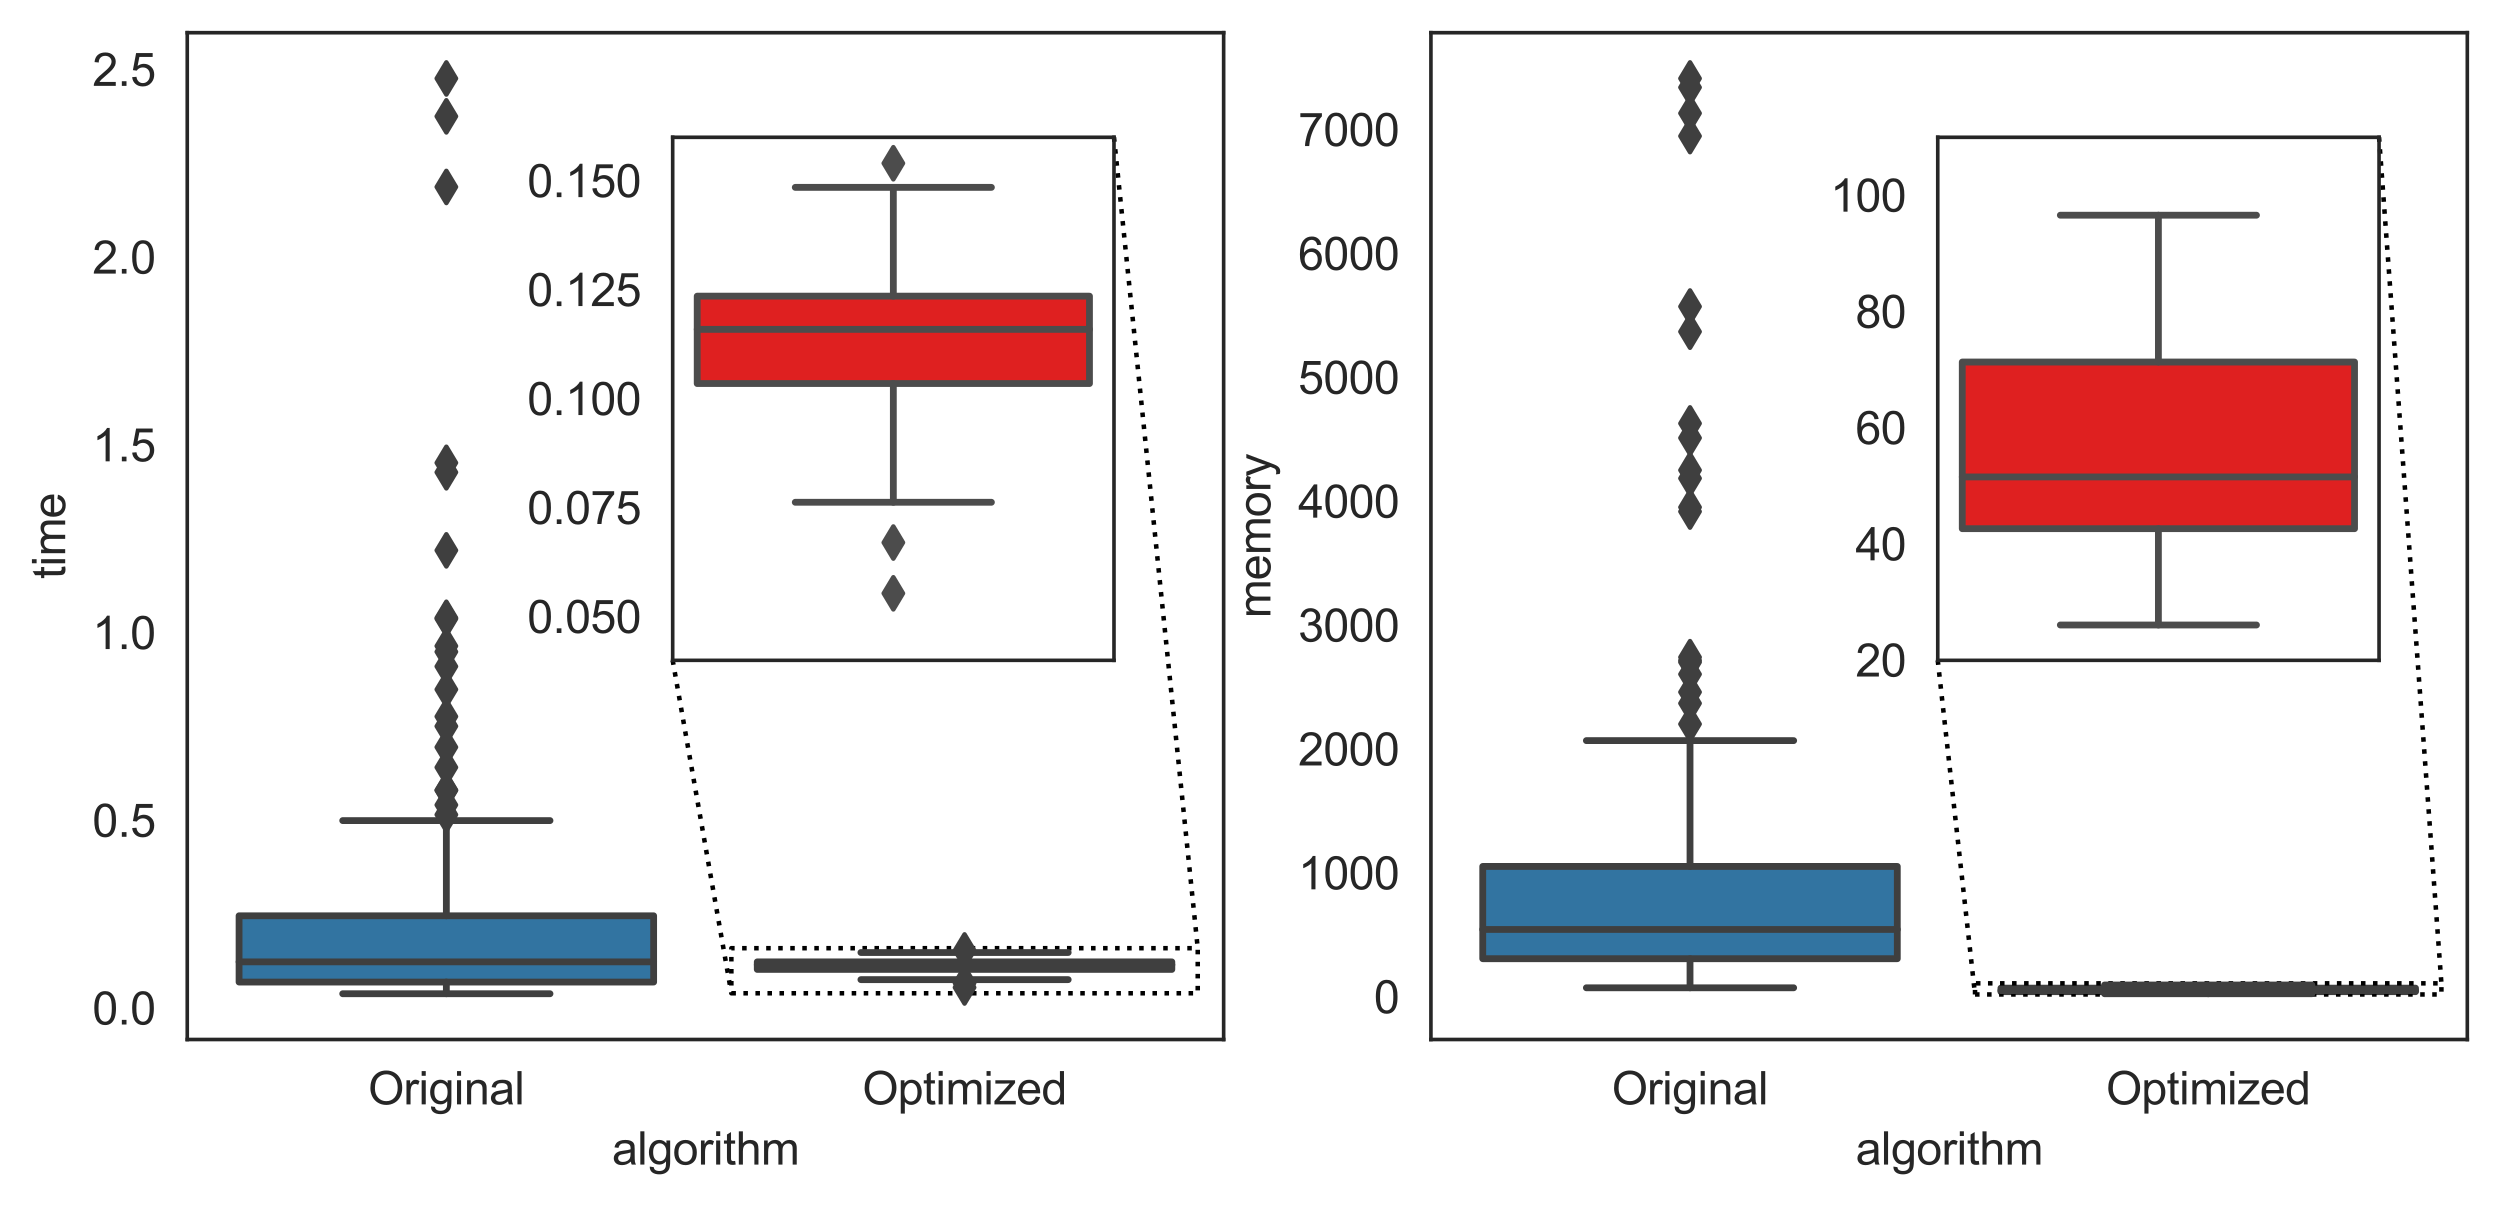 <?xml version="1.0" encoding="utf-8" standalone="no"?>
<!DOCTYPE svg PUBLIC "-//W3C//DTD SVG 1.1//EN"
  "http://www.w3.org/Graphics/SVG/1.1/DTD/svg11.dtd">
<svg xmlns:xlink="http://www.w3.org/1999/xlink" width="550.645pt" height="265.813pt" viewBox="0 0 550.645 265.813" xmlns="http://www.w3.org/2000/svg" version="1.1">
 <defs>
  <style type="text/css">*{stroke-linejoin: round; stroke-linecap: butt}</style>
 </defs>
 <g id="figure_1">
  <g id="patch_1">
   <path d="M 0 265.813 
L 550.645 265.813 
L 550.645 0 
L 0 0 
z
" style="fill: #ffffff"/>
  </g>
  <g id="axes_1">
   <g id="patch_2">
    <path d="M 41.245 228.96 
L 269.518 228.96 
L 269.518 7.2 
L 41.245 7.2 
z
" style="fill: #ffffff"/>
   </g>
   <g id="matplotlib.axis_1">
    <g id="xtick_1">
     <g id="text_1">
      <!-- Original -->
      <g style="fill: #262626" transform="translate(81.085 243.246) scale(0.1 -0.1)">
       <defs>
        <path id="ArialMT-4f" d="M 309 2231 
Q 309 3372 921 4017 
Q 1534 4663 2503 4663 
Q 3138 4663 3647 4359 
Q 4156 4056 4423 3514 
Q 4691 2972 4691 2284 
Q 4691 1588 4409 1038 
Q 4128 488 3612 205 
Q 3097 -78 2500 -78 
Q 1853 -78 1343 234 
Q 834 547 571 1087 
Q 309 1628 309 2231 
z
M 934 2222 
Q 934 1394 1379 917 
Q 1825 441 2497 441 
Q 3181 441 3623 922 
Q 4066 1403 4066 2288 
Q 4066 2847 3877 3264 
Q 3688 3681 3323 3911 
Q 2959 4141 2506 4141 
Q 1863 4141 1398 3698 
Q 934 3256 934 2222 
z
" transform="scale(0.016)"/>
        <path id="ArialMT-72" d="M 416 0 
L 416 3319 
L 922 3319 
L 922 2816 
Q 1116 3169 1280 3281 
Q 1444 3394 1641 3394 
Q 1925 3394 2219 3213 
L 2025 2691 
Q 1819 2813 1613 2813 
Q 1428 2813 1281 2702 
Q 1134 2591 1072 2394 
Q 978 2094 978 1738 
L 978 0 
L 416 0 
z
" transform="scale(0.016)"/>
        <path id="ArialMT-69" d="M 425 3934 
L 425 4581 
L 988 4581 
L 988 3934 
L 425 3934 
z
M 425 0 
L 425 3319 
L 988 3319 
L 988 0 
L 425 0 
z
" transform="scale(0.016)"/>
        <path id="ArialMT-67" d="M 319 -275 
L 866 -356 
Q 900 -609 1056 -725 
Q 1266 -881 1628 -881 
Q 2019 -881 2231 -725 
Q 2444 -569 2519 -288 
Q 2563 -116 2559 434 
Q 2191 0 1641 0 
Q 956 0 581 494 
Q 206 988 206 1678 
Q 206 2153 378 2554 
Q 550 2956 876 3175 
Q 1203 3394 1644 3394 
Q 2231 3394 2613 2919 
L 2613 3319 
L 3131 3319 
L 3131 450 
Q 3131 -325 2973 -648 
Q 2816 -972 2473 -1159 
Q 2131 -1347 1631 -1347 
Q 1038 -1347 672 -1080 
Q 306 -813 319 -275 
z
M 784 1719 
Q 784 1066 1043 766 
Q 1303 466 1694 466 
Q 2081 466 2343 764 
Q 2606 1063 2606 1700 
Q 2606 2309 2336 2618 
Q 2066 2928 1684 2928 
Q 1309 2928 1046 2623 
Q 784 2319 784 1719 
z
" transform="scale(0.016)"/>
        <path id="ArialMT-6e" d="M 422 0 
L 422 3319 
L 928 3319 
L 928 2847 
Q 1294 3394 1984 3394 
Q 2284 3394 2536 3286 
Q 2788 3178 2913 3003 
Q 3038 2828 3088 2588 
Q 3119 2431 3119 2041 
L 3119 0 
L 2556 0 
L 2556 2019 
Q 2556 2363 2490 2533 
Q 2425 2703 2258 2804 
Q 2091 2906 1866 2906 
Q 1506 2906 1245 2678 
Q 984 2450 984 1813 
L 984 0 
L 422 0 
z
" transform="scale(0.016)"/>
        <path id="ArialMT-61" d="M 2588 409 
Q 2275 144 1986 34 
Q 1697 -75 1366 -75 
Q 819 -75 525 192 
Q 231 459 231 875 
Q 231 1119 342 1320 
Q 453 1522 633 1644 
Q 813 1766 1038 1828 
Q 1203 1872 1538 1913 
Q 2219 1994 2541 2106 
Q 2544 2222 2544 2253 
Q 2544 2597 2384 2738 
Q 2169 2928 1744 2928 
Q 1347 2928 1158 2789 
Q 969 2650 878 2297 
L 328 2372 
Q 403 2725 575 2942 
Q 747 3159 1072 3276 
Q 1397 3394 1825 3394 
Q 2250 3394 2515 3294 
Q 2781 3194 2906 3042 
Q 3031 2891 3081 2659 
Q 3109 2516 3109 2141 
L 3109 1391 
Q 3109 606 3145 398 
Q 3181 191 3288 0 
L 2700 0 
Q 2613 175 2588 409 
z
M 2541 1666 
Q 2234 1541 1622 1453 
Q 1275 1403 1131 1340 
Q 988 1278 909 1158 
Q 831 1038 831 891 
Q 831 666 1001 516 
Q 1172 366 1500 366 
Q 1825 366 2078 508 
Q 2331 650 2450 897 
Q 2541 1088 2541 1459 
L 2541 1666 
z
" transform="scale(0.016)"/>
        <path id="ArialMT-6c" d="M 409 0 
L 409 4581 
L 972 4581 
L 972 0 
L 409 0 
z
" transform="scale(0.016)"/>
       </defs>
       <use xlink:href="#ArialMT-4f"/>
       <use xlink:href="#ArialMT-72" x="77.783"/>
       <use xlink:href="#ArialMT-69" x="111.084"/>
       <use xlink:href="#ArialMT-67" x="133.301"/>
       <use xlink:href="#ArialMT-69" x="188.916"/>
       <use xlink:href="#ArialMT-6e" x="211.133"/>
       <use xlink:href="#ArialMT-61" x="266.748"/>
       <use xlink:href="#ArialMT-6c" x="322.363"/>
      </g>
     </g>
    </g>
    <g id="xtick_2">
     <g id="text_2">
      <!-- Optimized -->
      <g style="fill: #262626" transform="translate(189.944 243.246) scale(0.1 -0.1)">
       <defs>
        <path id="ArialMT-70" d="M 422 -1272 
L 422 3319 
L 934 3319 
L 934 2888 
Q 1116 3141 1344 3267 
Q 1572 3394 1897 3394 
Q 2322 3394 2647 3175 
Q 2972 2956 3137 2557 
Q 3303 2159 3303 1684 
Q 3303 1175 3120 767 
Q 2938 359 2589 142 
Q 2241 -75 1856 -75 
Q 1575 -75 1351 44 
Q 1128 163 984 344 
L 984 -1272 
L 422 -1272 
z
M 931 1641 
Q 931 1000 1190 694 
Q 1450 388 1819 388 
Q 2194 388 2461 705 
Q 2728 1022 2728 1688 
Q 2728 2322 2467 2637 
Q 2206 2953 1844 2953 
Q 1484 2953 1207 2617 
Q 931 2281 931 1641 
z
" transform="scale(0.016)"/>
        <path id="ArialMT-74" d="M 1650 503 
L 1731 6 
Q 1494 -44 1306 -44 
Q 1000 -44 831 53 
Q 663 150 594 308 
Q 525 466 525 972 
L 525 2881 
L 113 2881 
L 113 3319 
L 525 3319 
L 525 4141 
L 1084 4478 
L 1084 3319 
L 1650 3319 
L 1650 2881 
L 1084 2881 
L 1084 941 
Q 1084 700 1114 631 
Q 1144 563 1211 522 
Q 1278 481 1403 481 
Q 1497 481 1650 503 
z
" transform="scale(0.016)"/>
        <path id="ArialMT-6d" d="M 422 0 
L 422 3319 
L 925 3319 
L 925 2853 
Q 1081 3097 1340 3245 
Q 1600 3394 1931 3394 
Q 2300 3394 2536 3241 
Q 2772 3088 2869 2813 
Q 3263 3394 3894 3394 
Q 4388 3394 4653 3120 
Q 4919 2847 4919 2278 
L 4919 0 
L 4359 0 
L 4359 2091 
Q 4359 2428 4304 2576 
Q 4250 2725 4106 2815 
Q 3963 2906 3769 2906 
Q 3419 2906 3187 2673 
Q 2956 2441 2956 1928 
L 2956 0 
L 2394 0 
L 2394 2156 
Q 2394 2531 2256 2718 
Q 2119 2906 1806 2906 
Q 1569 2906 1367 2781 
Q 1166 2656 1075 2415 
Q 984 2175 984 1722 
L 984 0 
L 422 0 
z
" transform="scale(0.016)"/>
        <path id="ArialMT-7a" d="M 125 0 
L 125 456 
L 2238 2881 
Q 1878 2863 1603 2863 
L 250 2863 
L 250 3319 
L 2963 3319 
L 2963 2947 
L 1166 841 
L 819 456 
Q 1197 484 1528 484 
L 3063 484 
L 3063 0 
L 125 0 
z
" transform="scale(0.016)"/>
        <path id="ArialMT-65" d="M 2694 1069 
L 3275 997 
Q 3138 488 2766 206 
Q 2394 -75 1816 -75 
Q 1088 -75 661 373 
Q 234 822 234 1631 
Q 234 2469 665 2931 
Q 1097 3394 1784 3394 
Q 2450 3394 2872 2941 
Q 3294 2488 3294 1666 
Q 3294 1616 3291 1516 
L 816 1516 
Q 847 969 1125 678 
Q 1403 388 1819 388 
Q 2128 388 2347 550 
Q 2566 713 2694 1069 
z
M 847 1978 
L 2700 1978 
Q 2663 2397 2488 2606 
Q 2219 2931 1791 2931 
Q 1403 2931 1139 2672 
Q 875 2413 847 1978 
z
" transform="scale(0.016)"/>
        <path id="ArialMT-64" d="M 2575 0 
L 2575 419 
Q 2259 -75 1647 -75 
Q 1250 -75 917 144 
Q 584 363 401 755 
Q 219 1147 219 1656 
Q 219 2153 384 2558 
Q 550 2963 881 3178 
Q 1213 3394 1622 3394 
Q 1922 3394 2156 3267 
Q 2391 3141 2538 2938 
L 2538 4581 
L 3097 4581 
L 3097 0 
L 2575 0 
z
M 797 1656 
Q 797 1019 1065 703 
Q 1334 388 1700 388 
Q 2069 388 2326 689 
Q 2584 991 2584 1609 
Q 2584 2291 2321 2609 
Q 2059 2928 1675 2928 
Q 1300 2928 1048 2622 
Q 797 2316 797 1656 
z
" transform="scale(0.016)"/>
       </defs>
       <use xlink:href="#ArialMT-4f"/>
       <use xlink:href="#ArialMT-70" x="77.783"/>
       <use xlink:href="#ArialMT-74" x="133.398"/>
       <use xlink:href="#ArialMT-69" x="161.182"/>
       <use xlink:href="#ArialMT-6d" x="183.398"/>
       <use xlink:href="#ArialMT-69" x="266.699"/>
       <use xlink:href="#ArialMT-7a" x="288.916"/>
       <use xlink:href="#ArialMT-65" x="338.916"/>
       <use xlink:href="#ArialMT-64" x="394.531"/>
      </g>
     </g>
    </g>
    <g id="text_3">
     <!-- algorithm -->
     <g style="fill: #262626" transform="translate(134.819 256.508) scale(0.1 -0.1)">
      <defs>
       <path id="ArialMT-6f" d="M 213 1659 
Q 213 2581 725 3025 
Q 1153 3394 1769 3394 
Q 2453 3394 2887 2945 
Q 3322 2497 3322 1706 
Q 3322 1066 3130 698 
Q 2938 331 2570 128 
Q 2203 -75 1769 -75 
Q 1072 -75 642 372 
Q 213 819 213 1659 
z
M 791 1659 
Q 791 1022 1069 705 
Q 1347 388 1769 388 
Q 2188 388 2466 706 
Q 2744 1025 2744 1678 
Q 2744 2294 2464 2611 
Q 2184 2928 1769 2928 
Q 1347 2928 1069 2612 
Q 791 2297 791 1659 
z
" transform="scale(0.016)"/>
       <path id="ArialMT-68" d="M 422 0 
L 422 4581 
L 984 4581 
L 984 2938 
Q 1378 3394 1978 3394 
Q 2347 3394 2619 3248 
Q 2891 3103 3008 2847 
Q 3125 2591 3125 2103 
L 3125 0 
L 2563 0 
L 2563 2103 
Q 2563 2525 2380 2717 
Q 2197 2909 1863 2909 
Q 1613 2909 1392 2779 
Q 1172 2650 1078 2428 
Q 984 2206 984 1816 
L 984 0 
L 422 0 
z
" transform="scale(0.016)"/>
      </defs>
      <use xlink:href="#ArialMT-61"/>
      <use xlink:href="#ArialMT-6c" x="55.615"/>
      <use xlink:href="#ArialMT-67" x="77.832"/>
      <use xlink:href="#ArialMT-6f" x="133.447"/>
      <use xlink:href="#ArialMT-72" x="189.062"/>
      <use xlink:href="#ArialMT-69" x="222.363"/>
      <use xlink:href="#ArialMT-74" x="244.58"/>
      <use xlink:href="#ArialMT-68" x="272.363"/>
      <use xlink:href="#ArialMT-6d" x="327.979"/>
     </g>
    </g>
   </g>
   <g id="matplotlib.axis_2">
    <g id="ytick_1">
     <g id="text_4">
      <!-- 0.0 -->
      <g style="fill: #262626" transform="translate(20.345 225.658) scale(0.1 -0.1)">
       <defs>
        <path id="ArialMT-30" d="M 266 2259 
Q 266 3072 433 3567 
Q 600 4063 929 4331 
Q 1259 4600 1759 4600 
Q 2128 4600 2406 4451 
Q 2684 4303 2865 4023 
Q 3047 3744 3150 3342 
Q 3253 2941 3253 2259 
Q 3253 1453 3087 958 
Q 2922 463 2592 192 
Q 2263 -78 1759 -78 
Q 1097 -78 719 397 
Q 266 969 266 2259 
z
M 844 2259 
Q 844 1131 1108 757 
Q 1372 384 1759 384 
Q 2147 384 2411 759 
Q 2675 1134 2675 2259 
Q 2675 3391 2411 3762 
Q 2147 4134 1753 4134 
Q 1366 4134 1134 3806 
Q 844 3388 844 2259 
z
" transform="scale(0.016)"/>
        <path id="ArialMT-2e" d="M 581 0 
L 581 641 
L 1222 641 
L 1222 0 
L 581 0 
z
" transform="scale(0.016)"/>
       </defs>
       <use xlink:href="#ArialMT-30"/>
       <use xlink:href="#ArialMT-2e" x="55.615"/>
       <use xlink:href="#ArialMT-30" x="83.398"/>
      </g>
     </g>
    </g>
    <g id="ytick_2">
     <g id="text_5">
      <!-- 0.5 -->
      <g style="fill: #262626" transform="translate(20.345 184.31) scale(0.1 -0.1)">
       <defs>
        <path id="ArialMT-35" d="M 266 1200 
L 856 1250 
Q 922 819 1161 601 
Q 1400 384 1738 384 
Q 2144 384 2425 690 
Q 2706 997 2706 1503 
Q 2706 1984 2436 2262 
Q 2166 2541 1728 2541 
Q 1456 2541 1237 2417 
Q 1019 2294 894 2097 
L 366 2166 
L 809 4519 
L 3088 4519 
L 3088 3981 
L 1259 3981 
L 1013 2750 
Q 1425 3038 1878 3038 
Q 2478 3038 2890 2622 
Q 3303 2206 3303 1553 
Q 3303 931 2941 478 
Q 2500 -78 1738 -78 
Q 1113 -78 717 272 
Q 322 622 266 1200 
z
" transform="scale(0.016)"/>
       </defs>
       <use xlink:href="#ArialMT-30"/>
       <use xlink:href="#ArialMT-2e" x="55.615"/>
       <use xlink:href="#ArialMT-35" x="83.398"/>
      </g>
     </g>
    </g>
    <g id="ytick_3">
     <g id="text_6">
      <!-- 1.0 -->
      <g style="fill: #262626" transform="translate(20.345 142.961) scale(0.1 -0.1)">
       <defs>
        <path id="ArialMT-31" d="M 2384 0 
L 1822 0 
L 1822 3584 
Q 1619 3391 1289 3197 
Q 959 3003 697 2906 
L 697 3450 
Q 1169 3672 1522 3987 
Q 1875 4303 2022 4600 
L 2384 4600 
L 2384 0 
z
" transform="scale(0.016)"/>
       </defs>
       <use xlink:href="#ArialMT-31"/>
       <use xlink:href="#ArialMT-2e" x="55.615"/>
       <use xlink:href="#ArialMT-30" x="83.398"/>
      </g>
     </g>
    </g>
    <g id="ytick_4">
     <g id="text_7">
      <!-- 1.5 -->
      <g style="fill: #262626" transform="translate(20.345 101.613) scale(0.1 -0.1)">
       <use xlink:href="#ArialMT-31"/>
       <use xlink:href="#ArialMT-2e" x="55.615"/>
       <use xlink:href="#ArialMT-35" x="83.398"/>
      </g>
     </g>
    </g>
    <g id="ytick_5">
     <g id="text_8">
      <!-- 2.0 -->
      <g style="fill: #262626" transform="translate(20.345 60.264) scale(0.1 -0.1)">
       <defs>
        <path id="ArialMT-32" d="M 3222 541 
L 3222 0 
L 194 0 
Q 188 203 259 391 
Q 375 700 629 1000 
Q 884 1300 1366 1694 
Q 2113 2306 2375 2664 
Q 2638 3022 2638 3341 
Q 2638 3675 2398 3904 
Q 2159 4134 1775 4134 
Q 1369 4134 1125 3890 
Q 881 3647 878 3216 
L 300 3275 
Q 359 3922 746 4261 
Q 1134 4600 1788 4600 
Q 2447 4600 2831 4234 
Q 3216 3869 3216 3328 
Q 3216 3053 3103 2787 
Q 2991 2522 2730 2228 
Q 2469 1934 1863 1422 
Q 1356 997 1212 845 
Q 1069 694 975 541 
L 3222 541 
z
" transform="scale(0.016)"/>
       </defs>
       <use xlink:href="#ArialMT-32"/>
       <use xlink:href="#ArialMT-2e" x="55.615"/>
       <use xlink:href="#ArialMT-30" x="83.398"/>
      </g>
     </g>
    </g>
    <g id="ytick_6">
     <g id="text_9">
      <!-- 2.5 -->
      <g style="fill: #262626" transform="translate(20.345 18.916) scale(0.1 -0.1)">
       <use xlink:href="#ArialMT-32"/>
       <use xlink:href="#ArialMT-2e" x="55.615"/>
       <use xlink:href="#ArialMT-35" x="83.398"/>
      </g>
     </g>
    </g>
    <g id="text_10">
     <!-- time -->
     <g style="fill: #262626" transform="translate(14.358 127.525) rotate(-90) scale(0.1 -0.1)">
      <use xlink:href="#ArialMT-74"/>
      <use xlink:href="#ArialMT-69" x="27.783"/>
      <use xlink:href="#ArialMT-6d" x="50"/>
      <use xlink:href="#ArialMT-65" x="133.301"/>
     </g>
    </g>
   </g>
   <g id="patch_3">
    <path d="M 52.659 216.303 
L 143.968 216.303 
L 143.968 201.711 
L 52.659 201.711 
L 52.659 216.303 
z
" clip-path="url(#p0327b7ae0e)" style="fill: #3274a1; stroke: #3f3f3f; stroke-width: 1.5; stroke-linejoin: miter"/>
   </g>
   <g id="patch_4">
    <path d="M 166.795 213.52 
L 258.104 213.52 
L 258.104 211.862 
L 166.795 211.862 
L 166.795 213.52 
z
" clip-path="url(#p0327b7ae0e)" style="fill: #e1812c; stroke: #3f3f3f; stroke-width: 1.5; stroke-linejoin: miter"/>
   </g>
   <g id="patch_5">
    <path d="M 161.088 218.772 
L 263.811 218.772 
L 263.811 208.848 
L 161.088 208.848 
L 161.088 218.772 
z
" clip-path="url(#p0327b7ae0e)" style="fill: none; stroke-dasharray: 1,1.65; stroke-dashoffset: 0; stroke: #000000; stroke-linejoin: miter"/>
   </g>
   <g id="line2d_1">
    <path d="M 98.313 216.303 
L 98.313 218.88 
" clip-path="url(#p0327b7ae0e)" style="fill: none; stroke: #3f3f3f; stroke-width: 1.5; stroke-linecap: round"/>
   </g>
   <g id="line2d_2">
    <path d="M 98.313 201.711 
L 98.313 180.743 
" clip-path="url(#p0327b7ae0e)" style="fill: none; stroke: #3f3f3f; stroke-width: 1.5; stroke-linecap: round"/>
   </g>
   <g id="line2d_3">
    <path d="M 75.486 218.88 
L 121.141 218.88 
" clip-path="url(#p0327b7ae0e)" style="fill: none; stroke: #3f3f3f; stroke-width: 1.5; stroke-linecap: round"/>
   </g>
   <g id="line2d_4">
    <path d="M 75.486 180.743 
L 121.141 180.743 
" clip-path="url(#p0327b7ae0e)" style="fill: none; stroke: #3f3f3f; stroke-width: 1.5; stroke-linecap: round"/>
   </g>
   <g id="line2d_5">
    <defs>
     <path id="m6f4a50ee37" d="M 0 3.536 
L 2.121 0 
L 0 -3.536 
L -2.121 0 
z
" style="stroke: #3f3f3f; stroke-linejoin: miter"/>
    </defs>
    <g clip-path="url(#p0327b7ae0e)">
     <use xlink:href="#m6f4a50ee37" x="98.313" y="25.627" style="fill: #3f3f3f; stroke: #3f3f3f; stroke-linejoin: miter"/>
     <use xlink:href="#m6f4a50ee37" x="98.313" y="41.174" style="fill: #3f3f3f; stroke: #3f3f3f; stroke-linejoin: miter"/>
     <use xlink:href="#m6f4a50ee37" x="98.313" y="174.117" style="fill: #3f3f3f; stroke: #3f3f3f; stroke-linejoin: miter"/>
     <use xlink:href="#m6f4a50ee37" x="98.313" y="159.961" style="fill: #3f3f3f; stroke: #3f3f3f; stroke-linejoin: miter"/>
     <use xlink:href="#m6f4a50ee37" x="98.313" y="136.308" style="fill: #3f3f3f; stroke: #3f3f3f; stroke-linejoin: miter"/>
     <use xlink:href="#m6f4a50ee37" x="98.313" y="104.026" style="fill: #3f3f3f; stroke: #3f3f3f; stroke-linejoin: miter"/>
     <use xlink:href="#m6f4a50ee37" x="98.313" y="143.563" style="fill: #3f3f3f; stroke: #3f3f3f; stroke-linejoin: miter"/>
     <use xlink:href="#m6f4a50ee37" x="98.313" y="136.072" style="fill: #3f3f3f; stroke: #3f3f3f; stroke-linejoin: miter"/>
     <use xlink:href="#m6f4a50ee37" x="98.313" y="121.218" style="fill: #3f3f3f; stroke: #3f3f3f; stroke-linejoin: miter"/>
     <use xlink:href="#m6f4a50ee37" x="98.313" y="142.292" style="fill: #3f3f3f; stroke: #3f3f3f; stroke-linejoin: miter"/>
     <use xlink:href="#m6f4a50ee37" x="98.313" y="174.007" style="fill: #3f3f3f; stroke: #3f3f3f; stroke-linejoin: miter"/>
     <use xlink:href="#m6f4a50ee37" x="98.313" y="146.787" style="fill: #3f3f3f; stroke: #3f3f3f; stroke-linejoin: miter"/>
     <use xlink:href="#m6f4a50ee37" x="98.313" y="101.937" style="fill: #3f3f3f; stroke: #3f3f3f; stroke-linejoin: miter"/>
     <use xlink:href="#m6f4a50ee37" x="98.313" y="177.295" style="fill: #3f3f3f; stroke: #3f3f3f; stroke-linejoin: miter"/>
     <use xlink:href="#m6f4a50ee37" x="98.313" y="151.86" style="fill: #3f3f3f; stroke: #3f3f3f; stroke-linejoin: miter"/>
     <use xlink:href="#m6f4a50ee37" x="98.313" y="157.817" style="fill: #3f3f3f; stroke: #3f3f3f; stroke-linejoin: miter"/>
     <use xlink:href="#m6f4a50ee37" x="98.313" y="164.572" style="fill: #3f3f3f; stroke: #3f3f3f; stroke-linejoin: miter"/>
     <use xlink:href="#m6f4a50ee37" x="98.313" y="169.02" style="fill: #3f3f3f; stroke: #3f3f3f; stroke-linejoin: miter"/>
     <use xlink:href="#m6f4a50ee37" x="98.313" y="179.444" style="fill: #3f3f3f; stroke: #3f3f3f; stroke-linejoin: miter"/>
     <use xlink:href="#m6f4a50ee37" x="98.313" y="17.28" style="fill: #3f3f3f; stroke: #3f3f3f; stroke-linejoin: miter"/>
    </g>
   </g>
   <g id="line2d_6">
    <path d="M 212.45 213.52 
L 212.45 215.773 
" clip-path="url(#p0327b7ae0e)" style="fill: none; stroke: #3f3f3f; stroke-width: 1.5; stroke-linecap: round"/>
   </g>
   <g id="line2d_7">
    <path d="M 212.45 211.862 
L 212.45 209.798 
" clip-path="url(#p0327b7ae0e)" style="fill: none; stroke: #3f3f3f; stroke-width: 1.5; stroke-linecap: round"/>
   </g>
   <g id="line2d_8">
    <path d="M 189.623 215.773 
L 235.277 215.773 
" clip-path="url(#p0327b7ae0e)" style="fill: none; stroke: #3f3f3f; stroke-width: 1.5; stroke-linecap: round"/>
   </g>
   <g id="line2d_9">
    <path d="M 189.623 209.798 
L 235.277 209.798 
" clip-path="url(#p0327b7ae0e)" style="fill: none; stroke: #3f3f3f; stroke-width: 1.5; stroke-linecap: round"/>
   </g>
   <g id="line2d_10">
    <g clip-path="url(#p0327b7ae0e)">
     <use xlink:href="#m6f4a50ee37" x="212.45" y="216.537" style="fill: #3f3f3f; stroke: #3f3f3f; stroke-linejoin: miter"/>
     <use xlink:href="#m6f4a50ee37" x="212.45" y="217.5" style="fill: #3f3f3f; stroke: #3f3f3f; stroke-linejoin: miter"/>
     <use xlink:href="#m6f4a50ee37" x="212.45" y="209.341" style="fill: #3f3f3f; stroke: #3f3f3f; stroke-linejoin: miter"/>
    </g>
   </g>
   <g id="line2d_11">
    <path d="M 52.659 211.857 
L 143.968 211.857 
" clip-path="url(#p0327b7ae0e)" style="fill: none; stroke: #3f3f3f; stroke-width: 1.5; stroke-linecap: round"/>
   </g>
   <g id="line2d_12">
    <path d="M 166.795 212.492 
L 258.104 212.492 
" clip-path="url(#p0327b7ae0e)" style="fill: none; stroke: #3f3f3f; stroke-width: 1.5; stroke-linecap: round"/>
   </g>
   <g id="patch_6">
    <path d="M 41.245 228.96 
L 41.245 7.2 
" style="fill: none; stroke: #262626; stroke-width: 0.8; stroke-linejoin: miter; stroke-linecap: square"/>
   </g>
   <g id="patch_7">
    <path d="M 269.518 228.96 
L 269.518 7.2 
" style="fill: none; stroke: #262626; stroke-width: 0.8; stroke-linejoin: miter; stroke-linecap: square"/>
   </g>
   <g id="patch_8">
    <path d="M 41.245 228.96 
L 269.518 228.96 
" style="fill: none; stroke: #262626; stroke-width: 0.8; stroke-linejoin: miter; stroke-linecap: square"/>
   </g>
   <g id="patch_9">
    <path d="M 41.245 7.2 
L 269.518 7.2 
" style="fill: none; stroke: #262626; stroke-width: 0.8; stroke-linejoin: miter; stroke-linecap: square"/>
   </g>
  </g>
  <g id="axes_2">
   <g id="patch_10">
    <path d="M 315.173 228.96 
L 543.445 228.96 
L 543.445 7.2 
L 315.173 7.2 
z
" style="fill: #ffffff"/>
   </g>
   <g id="matplotlib.axis_3">
    <g id="xtick_3">
     <g id="text_11">
      <!-- Original -->
      <g style="fill: #262626" transform="translate(355.013 243.246) scale(0.1 -0.1)">
       <use xlink:href="#ArialMT-4f"/>
       <use xlink:href="#ArialMT-72" x="77.783"/>
       <use xlink:href="#ArialMT-69" x="111.084"/>
       <use xlink:href="#ArialMT-67" x="133.301"/>
       <use xlink:href="#ArialMT-69" x="188.916"/>
       <use xlink:href="#ArialMT-6e" x="211.133"/>
       <use xlink:href="#ArialMT-61" x="266.748"/>
       <use xlink:href="#ArialMT-6c" x="322.363"/>
      </g>
     </g>
    </g>
    <g id="xtick_4">
     <g id="text_12">
      <!-- Optimized -->
      <g style="fill: #262626" transform="translate(463.871 243.246) scale(0.1 -0.1)">
       <use xlink:href="#ArialMT-4f"/>
       <use xlink:href="#ArialMT-70" x="77.783"/>
       <use xlink:href="#ArialMT-74" x="133.398"/>
       <use xlink:href="#ArialMT-69" x="161.182"/>
       <use xlink:href="#ArialMT-6d" x="183.398"/>
       <use xlink:href="#ArialMT-69" x="266.699"/>
       <use xlink:href="#ArialMT-7a" x="288.916"/>
       <use xlink:href="#ArialMT-65" x="338.916"/>
       <use xlink:href="#ArialMT-64" x="394.531"/>
      </g>
     </g>
    </g>
    <g id="text_13">
     <!-- algorithm -->
     <g style="fill: #262626" transform="translate(408.746 256.508) scale(0.1 -0.1)">
      <use xlink:href="#ArialMT-61"/>
      <use xlink:href="#ArialMT-6c" x="55.615"/>
      <use xlink:href="#ArialMT-67" x="77.832"/>
      <use xlink:href="#ArialMT-6f" x="133.447"/>
      <use xlink:href="#ArialMT-72" x="189.062"/>
      <use xlink:href="#ArialMT-69" x="222.363"/>
      <use xlink:href="#ArialMT-74" x="244.58"/>
      <use xlink:href="#ArialMT-68" x="272.363"/>
      <use xlink:href="#ArialMT-6d" x="327.979"/>
     </g>
    </g>
   </g>
   <g id="matplotlib.axis_4">
    <g id="ytick_7">
     <g id="text_14">
      <!-- 0 -->
      <g style="fill: #262626" transform="translate(302.612 223.17) scale(0.1 -0.1)">
       <use xlink:href="#ArialMT-30"/>
      </g>
     </g>
    </g>
    <g id="ytick_8">
     <g id="text_15">
      <!-- 1000 -->
      <g style="fill: #262626" transform="translate(285.929 195.884) scale(0.1 -0.1)">
       <use xlink:href="#ArialMT-31"/>
       <use xlink:href="#ArialMT-30" x="55.615"/>
       <use xlink:href="#ArialMT-30" x="111.23"/>
       <use xlink:href="#ArialMT-30" x="166.846"/>
      </g>
     </g>
    </g>
    <g id="ytick_9">
     <g id="text_16">
      <!-- 2000 -->
      <g style="fill: #262626" transform="translate(285.929 168.598) scale(0.1 -0.1)">
       <use xlink:href="#ArialMT-32"/>
       <use xlink:href="#ArialMT-30" x="55.615"/>
       <use xlink:href="#ArialMT-30" x="111.23"/>
       <use xlink:href="#ArialMT-30" x="166.846"/>
      </g>
     </g>
    </g>
    <g id="ytick_10">
     <g id="text_17">
      <!-- 3000 -->
      <g style="fill: #262626" transform="translate(285.929 141.311) scale(0.1 -0.1)">
       <defs>
        <path id="ArialMT-33" d="M 269 1209 
L 831 1284 
Q 928 806 1161 595 
Q 1394 384 1728 384 
Q 2125 384 2398 659 
Q 2672 934 2672 1341 
Q 2672 1728 2419 1979 
Q 2166 2231 1775 2231 
Q 1616 2231 1378 2169 
L 1441 2663 
Q 1497 2656 1531 2656 
Q 1891 2656 2178 2843 
Q 2466 3031 2466 3422 
Q 2466 3731 2256 3934 
Q 2047 4138 1716 4138 
Q 1388 4138 1169 3931 
Q 950 3725 888 3313 
L 325 3413 
Q 428 3978 793 4289 
Q 1159 4600 1703 4600 
Q 2078 4600 2393 4439 
Q 2709 4278 2876 4000 
Q 3044 3722 3044 3409 
Q 3044 3113 2884 2869 
Q 2725 2625 2413 2481 
Q 2819 2388 3044 2092 
Q 3269 1797 3269 1353 
Q 3269 753 2831 336 
Q 2394 -81 1725 -81 
Q 1122 -81 723 278 
Q 325 638 269 1209 
z
" transform="scale(0.016)"/>
       </defs>
       <use xlink:href="#ArialMT-33"/>
       <use xlink:href="#ArialMT-30" x="55.615"/>
       <use xlink:href="#ArialMT-30" x="111.23"/>
       <use xlink:href="#ArialMT-30" x="166.846"/>
      </g>
     </g>
    </g>
    <g id="ytick_11">
     <g id="text_18">
      <!-- 4000 -->
      <g style="fill: #262626" transform="translate(285.929 114.025) scale(0.1 -0.1)">
       <defs>
        <path id="ArialMT-34" d="M 2069 0 
L 2069 1097 
L 81 1097 
L 81 1613 
L 2172 4581 
L 2631 4581 
L 2631 1613 
L 3250 1613 
L 3250 1097 
L 2631 1097 
L 2631 0 
L 2069 0 
z
M 2069 1613 
L 2069 3678 
L 634 1613 
L 2069 1613 
z
" transform="scale(0.016)"/>
       </defs>
       <use xlink:href="#ArialMT-34"/>
       <use xlink:href="#ArialMT-30" x="55.615"/>
       <use xlink:href="#ArialMT-30" x="111.23"/>
       <use xlink:href="#ArialMT-30" x="166.846"/>
      </g>
     </g>
    </g>
    <g id="ytick_12">
     <g id="text_19">
      <!-- 5000 -->
      <g style="fill: #262626" transform="translate(285.929 86.739) scale(0.1 -0.1)">
       <use xlink:href="#ArialMT-35"/>
       <use xlink:href="#ArialMT-30" x="55.615"/>
       <use xlink:href="#ArialMT-30" x="111.23"/>
       <use xlink:href="#ArialMT-30" x="166.846"/>
      </g>
     </g>
    </g>
    <g id="ytick_13">
     <g id="text_20">
      <!-- 6000 -->
      <g style="fill: #262626" transform="translate(285.929 59.452) scale(0.1 -0.1)">
       <defs>
        <path id="ArialMT-36" d="M 3184 3459 
L 2625 3416 
Q 2550 3747 2413 3897 
Q 2184 4138 1850 4138 
Q 1581 4138 1378 3988 
Q 1113 3794 959 3422 
Q 806 3050 800 2363 
Q 1003 2672 1297 2822 
Q 1591 2972 1913 2972 
Q 2475 2972 2870 2558 
Q 3266 2144 3266 1488 
Q 3266 1056 3080 686 
Q 2894 316 2569 119 
Q 2244 -78 1831 -78 
Q 1128 -78 684 439 
Q 241 956 241 2144 
Q 241 3472 731 4075 
Q 1159 4600 1884 4600 
Q 2425 4600 2770 4297 
Q 3116 3994 3184 3459 
z
M 888 1484 
Q 888 1194 1011 928 
Q 1134 663 1356 523 
Q 1578 384 1822 384 
Q 2178 384 2434 671 
Q 2691 959 2691 1453 
Q 2691 1928 2437 2201 
Q 2184 2475 1800 2475 
Q 1419 2475 1153 2201 
Q 888 1928 888 1484 
z
" transform="scale(0.016)"/>
       </defs>
       <use xlink:href="#ArialMT-36"/>
       <use xlink:href="#ArialMT-30" x="55.615"/>
       <use xlink:href="#ArialMT-30" x="111.23"/>
       <use xlink:href="#ArialMT-30" x="166.846"/>
      </g>
     </g>
    </g>
    <g id="ytick_14">
     <g id="text_21">
      <!-- 7000 -->
      <g style="fill: #262626" transform="translate(285.929 32.166) scale(0.1 -0.1)">
       <defs>
        <path id="ArialMT-37" d="M 303 3981 
L 303 4522 
L 3269 4522 
L 3269 4084 
Q 2831 3619 2401 2847 
Q 1972 2075 1738 1259 
Q 1569 684 1522 0 
L 944 0 
Q 953 541 1156 1306 
Q 1359 2072 1739 2783 
Q 2119 3494 2547 3981 
L 303 3981 
z
" transform="scale(0.016)"/>
       </defs>
       <use xlink:href="#ArialMT-37"/>
       <use xlink:href="#ArialMT-30" x="55.615"/>
       <use xlink:href="#ArialMT-30" x="111.23"/>
       <use xlink:href="#ArialMT-30" x="166.846"/>
      </g>
     </g>
    </g>
    <g id="text_22">
     <!-- memory -->
     <g style="fill: #262626" transform="translate(279.824 136.135) rotate(-90) scale(0.1 -0.1)">
      <defs>
       <path id="ArialMT-79" d="M 397 -1278 
L 334 -750 
Q 519 -800 656 -800 
Q 844 -800 956 -737 
Q 1069 -675 1141 -563 
Q 1194 -478 1313 -144 
Q 1328 -97 1363 -6 
L 103 3319 
L 709 3319 
L 1400 1397 
Q 1534 1031 1641 628 
Q 1738 1016 1872 1384 
L 2581 3319 
L 3144 3319 
L 1881 -56 
Q 1678 -603 1566 -809 
Q 1416 -1088 1222 -1217 
Q 1028 -1347 759 -1347 
Q 597 -1347 397 -1278 
z
" transform="scale(0.016)"/>
      </defs>
      <use xlink:href="#ArialMT-6d"/>
      <use xlink:href="#ArialMT-65" x="83.301"/>
      <use xlink:href="#ArialMT-6d" x="138.916"/>
      <use xlink:href="#ArialMT-6f" x="222.217"/>
      <use xlink:href="#ArialMT-72" x="277.832"/>
      <use xlink:href="#ArialMT-79" x="311.133"/>
     </g>
    </g>
   </g>
   <g id="patch_11">
    <path d="M 326.586 211.161 
L 417.895 211.161 
L 417.895 190.838 
L 326.586 190.838 
L 326.586 211.161 
z
" clip-path="url(#pa81f6a9ac5)" style="fill: #3274a1; stroke: #3f3f3f; stroke-width: 1.5; stroke-linejoin: miter"/>
   </g>
   <g id="patch_12">
    <path d="M 440.723 218.428 
L 532.032 218.428 
L 532.032 217.645 
L 440.723 217.645 
L 440.723 218.428 
z
" clip-path="url(#pa81f6a9ac5)" style="fill: #e1812c; stroke: #3f3f3f; stroke-width: 1.5; stroke-linejoin: miter"/>
   </g>
   <g id="patch_13">
    <path d="M 435.016 219.046 
L 537.738 219.046 
L 537.738 216.59 
L 435.016 216.59 
L 435.016 219.046 
z
" clip-path="url(#pa81f6a9ac5)" style="fill: none; stroke-dasharray: 1,1.65; stroke-dashoffset: 0; stroke: #000000; stroke-linejoin: miter"/>
   </g>
   <g id="line2d_13">
    <path d="M 372.241 211.161 
L 372.241 217.569 
" clip-path="url(#pa81f6a9ac5)" style="fill: none; stroke: #3f3f3f; stroke-width: 1.5; stroke-linecap: round"/>
   </g>
   <g id="line2d_14">
    <path d="M 372.241 190.838 
L 372.241 163.128 
" clip-path="url(#pa81f6a9ac5)" style="fill: none; stroke: #3f3f3f; stroke-width: 1.5; stroke-linecap: round"/>
   </g>
   <g id="line2d_15">
    <path d="M 349.413 217.569 
L 395.068 217.569 
" clip-path="url(#pa81f6a9ac5)" style="fill: none; stroke: #3f3f3f; stroke-width: 1.5; stroke-linecap: round"/>
   </g>
   <g id="line2d_16">
    <path d="M 349.413 163.128 
L 395.068 163.128 
" clip-path="url(#pa81f6a9ac5)" style="fill: none; stroke: #3f3f3f; stroke-width: 1.5; stroke-linecap: round"/>
   </g>
   <g id="line2d_17">
    <g clip-path="url(#pa81f6a9ac5)">
     <use xlink:href="#m6f4a50ee37" x="372.241" y="29.973" style="fill: #3f3f3f; stroke: #3f3f3f; stroke-linejoin: miter"/>
     <use xlink:href="#m6f4a50ee37" x="372.241" y="19.25" style="fill: #3f3f3f; stroke: #3f3f3f; stroke-linejoin: miter"/>
     <use xlink:href="#m6f4a50ee37" x="372.241" y="145.866" style="fill: #3f3f3f; stroke: #3f3f3f; stroke-linejoin: miter"/>
     <use xlink:href="#m6f4a50ee37" x="372.241" y="96.463" style="fill: #3f3f3f; stroke: #3f3f3f; stroke-linejoin: miter"/>
     <use xlink:href="#m6f4a50ee37" x="372.241" y="67.516" style="fill: #3f3f3f; stroke: #3f3f3f; stroke-linejoin: miter"/>
     <use xlink:href="#m6f4a50ee37" x="372.241" y="24.943" style="fill: #3f3f3f; stroke: #3f3f3f; stroke-linejoin: miter"/>
     <use xlink:href="#m6f4a50ee37" x="372.241" y="112.672" style="fill: #3f3f3f; stroke: #3f3f3f; stroke-linejoin: miter"/>
     <use xlink:href="#m6f4a50ee37" x="372.241" y="105.358" style="fill: #3f3f3f; stroke: #3f3f3f; stroke-linejoin: miter"/>
     <use xlink:href="#m6f4a50ee37" x="372.241" y="73.054" style="fill: #3f3f3f; stroke: #3f3f3f; stroke-linejoin: miter"/>
     <use xlink:href="#m6f4a50ee37" x="372.241" y="103.558" style="fill: #3f3f3f; stroke: #3f3f3f; stroke-linejoin: miter"/>
     <use xlink:href="#m6f4a50ee37" x="372.241" y="148.501" style="fill: #3f3f3f; stroke: #3f3f3f; stroke-linejoin: miter"/>
     <use xlink:href="#m6f4a50ee37" x="372.241" y="93.26" style="fill: #3f3f3f; stroke: #3f3f3f; stroke-linejoin: miter"/>
     <use xlink:href="#m6f4a50ee37" x="372.241" y="144.751" style="fill: #3f3f3f; stroke: #3f3f3f; stroke-linejoin: miter"/>
     <use xlink:href="#m6f4a50ee37" x="372.241" y="159.48" style="fill: #3f3f3f; stroke: #3f3f3f; stroke-linejoin: miter"/>
     <use xlink:href="#m6f4a50ee37" x="372.241" y="111.72" style="fill: #3f3f3f; stroke: #3f3f3f; stroke-linejoin: miter"/>
     <use xlink:href="#m6f4a50ee37" x="372.241" y="154.912" style="fill: #3f3f3f; stroke: #3f3f3f; stroke-linejoin: miter"/>
     <use xlink:href="#m6f4a50ee37" x="372.241" y="152.44" style="fill: #3f3f3f; stroke: #3f3f3f; stroke-linejoin: miter"/>
     <use xlink:href="#m6f4a50ee37" x="372.241" y="145.443" style="fill: #3f3f3f; stroke: #3f3f3f; stroke-linejoin: miter"/>
     <use xlink:href="#m6f4a50ee37" x="372.241" y="17.28" style="fill: #3f3f3f; stroke: #3f3f3f; stroke-linejoin: miter"/>
    </g>
   </g>
   <g id="line2d_18">
    <path d="M 486.377 218.428 
L 486.377 218.88 
" clip-path="url(#pa81f6a9ac5)" style="fill: none; stroke: #3f3f3f; stroke-width: 1.5; stroke-linecap: round"/>
   </g>
   <g id="line2d_19">
    <path d="M 486.377 217.645 
L 486.377 216.956 
" clip-path="url(#pa81f6a9ac5)" style="fill: none; stroke: #3f3f3f; stroke-width: 1.5; stroke-linecap: round"/>
   </g>
   <g id="line2d_20">
    <path d="M 463.55 218.88 
L 509.204 218.88 
" clip-path="url(#pa81f6a9ac5)" style="fill: none; stroke: #3f3f3f; stroke-width: 1.5; stroke-linecap: round"/>
   </g>
   <g id="line2d_21">
    <path d="M 463.55 216.956 
L 509.204 216.956 
" clip-path="url(#pa81f6a9ac5)" style="fill: none; stroke: #3f3f3f; stroke-width: 1.5; stroke-linecap: round"/>
   </g>
   <g id="line2d_22"/>
   <g id="line2d_23">
    <path d="M 326.586 204.719 
L 417.895 204.719 
" clip-path="url(#pa81f6a9ac5)" style="fill: none; stroke: #3f3f3f; stroke-width: 1.5; stroke-linecap: round"/>
   </g>
   <g id="line2d_24">
    <path d="M 440.723 218.185 
L 532.032 218.185 
" clip-path="url(#pa81f6a9ac5)" style="fill: none; stroke: #3f3f3f; stroke-width: 1.5; stroke-linecap: round"/>
   </g>
   <g id="patch_14">
    <path d="M 315.173 228.96 
L 315.173 7.2 
" style="fill: none; stroke: #262626; stroke-width: 0.8; stroke-linejoin: miter; stroke-linecap: square"/>
   </g>
   <g id="patch_15">
    <path d="M 543.445 228.96 
L 543.445 7.2 
" style="fill: none; stroke: #262626; stroke-width: 0.8; stroke-linejoin: miter; stroke-linecap: square"/>
   </g>
   <g id="patch_16">
    <path d="M 315.173 228.96 
L 543.445 228.96 
" style="fill: none; stroke: #262626; stroke-width: 0.8; stroke-linejoin: miter; stroke-linecap: square"/>
   </g>
   <g id="patch_17">
    <path d="M 315.173 7.2 
L 543.445 7.2 
" style="fill: none; stroke: #262626; stroke-width: 0.8; stroke-linejoin: miter; stroke-linecap: square"/>
   </g>
  </g>
  <g id="axes_3">
   <g id="patch_18">
    <path d="M 148.165 145.44 
L 245.365 145.44 
L 245.365 30.24 
L 148.165 30.24 
z
" style="fill: #ffffff"/>
   </g>
   <g id="matplotlib.axis_5">
    <g id="ytick_15">
     <g id="text_23">
      <!-- 0.050 -->
      <g style="fill: #262626" transform="translate(116.143 139.419) scale(0.1 -0.1)">
       <use xlink:href="#ArialMT-30"/>
       <use xlink:href="#ArialMT-2e" x="55.615"/>
       <use xlink:href="#ArialMT-30" x="83.398"/>
       <use xlink:href="#ArialMT-35" x="139.014"/>
       <use xlink:href="#ArialMT-30" x="194.629"/>
      </g>
     </g>
    </g>
    <g id="ytick_16">
     <g id="text_24">
      <!-- 0.075 -->
      <g style="fill: #262626" transform="translate(116.143 115.419) scale(0.1 -0.1)">
       <use xlink:href="#ArialMT-30"/>
       <use xlink:href="#ArialMT-2e" x="55.615"/>
       <use xlink:href="#ArialMT-30" x="83.398"/>
       <use xlink:href="#ArialMT-37" x="139.014"/>
       <use xlink:href="#ArialMT-35" x="194.629"/>
      </g>
     </g>
    </g>
    <g id="ytick_17">
     <g id="text_25">
      <!-- 0.100 -->
      <g style="fill: #262626" transform="translate(116.143 91.419) scale(0.1 -0.1)">
       <use xlink:href="#ArialMT-30"/>
       <use xlink:href="#ArialMT-2e" x="55.615"/>
       <use xlink:href="#ArialMT-31" x="83.398"/>
       <use xlink:href="#ArialMT-30" x="139.014"/>
       <use xlink:href="#ArialMT-30" x="194.629"/>
      </g>
     </g>
    </g>
    <g id="ytick_18">
     <g id="text_26">
      <!-- 0.125 -->
      <g style="fill: #262626" transform="translate(116.143 67.419) scale(0.1 -0.1)">
       <use xlink:href="#ArialMT-30"/>
       <use xlink:href="#ArialMT-2e" x="55.615"/>
       <use xlink:href="#ArialMT-31" x="83.398"/>
       <use xlink:href="#ArialMT-32" x="139.014"/>
       <use xlink:href="#ArialMT-35" x="194.629"/>
      </g>
     </g>
    </g>
    <g id="ytick_19">
     <g id="text_27">
      <!-- 0.150 -->
      <g style="fill: #262626" transform="translate(116.143 43.419) scale(0.1 -0.1)">
       <use xlink:href="#ArialMT-30"/>
       <use xlink:href="#ArialMT-2e" x="55.615"/>
       <use xlink:href="#ArialMT-31" x="83.398"/>
       <use xlink:href="#ArialMT-35" x="139.014"/>
       <use xlink:href="#ArialMT-30" x="194.629"/>
      </g>
     </g>
    </g>
   </g>
   <g id="patch_19">
    <path d="M 45.565 116.788 
L 131.965 116.788 
L 131.965 -52.606 
L 45.565 -52.606 
L 45.565 116.788 
z
" clip-path="url(#p3a008642f4)" style="fill: #df2020; stroke: #4c4c4c; stroke-width: 1.5; stroke-linejoin: miter"/>
   </g>
   <g id="patch_20">
    <path d="M 153.565 84.478 
L 239.965 84.478 
L 239.965 65.232 
L 153.565 65.232 
L 153.565 84.478 
z
" clip-path="url(#p3a008642f4)" style="fill: #df2020; stroke: #4c4c4c; stroke-width: 1.5; stroke-linejoin: miter"/>
   </g>
   <g id="patch_21">
    <path d="M 148.165 145.44 
L 161.088 218.772 
" style="fill: none; stroke-dasharray: 1,1.65; stroke-dashoffset: 0; stroke: #000000; stroke-linejoin: miter"/>
   </g>
   <g id="patch_22">
    <path d="M 245.365 30.24 
L 263.811 208.848 
" style="fill: none; stroke-dasharray: 1,1.65; stroke-dashoffset: 0; stroke: #000000; stroke-linejoin: miter"/>
   </g>
   <g id="line2d_25">
    <path d="M 88.765 116.788 
L 88.765 146.699 
" clip-path="url(#p3a008642f4)" style="fill: none; stroke: #4c4c4c; stroke-width: 1.5; stroke-linecap: round"/>
   </g>
   <g id="line2d_26">
    <path clip-path="url(#p3a008642f4)" style="fill: none; stroke: #4c4c4c; stroke-width: 1.5; stroke-linecap: round"/>
   </g>
   <g id="line2d_27">
    <path d="M 67.165 146.699 
L 110.365 146.699 
" clip-path="url(#p3a008642f4)" style="fill: none; stroke: #4c4c4c; stroke-width: 1.5; stroke-linecap: round"/>
   </g>
   <g id="line2d_28">
    <path clip-path="url(#p3a008642f4)" style="fill: none; stroke: #4c4c4c; stroke-width: 1.5; stroke-linecap: round"/>
   </g>
   <g id="line2d_29">
    <defs>
     <path id="me2bcc95d93" d="M 0 3.536 
L 2.121 0 
L 0 -3.536 
L -2.121 0 
z
" style="stroke: #4c4c4c; stroke-linejoin: miter"/>
    </defs>
    <g clip-path="url(#p3a008642f4)"/>
   </g>
   <g id="line2d_30">
    <path d="M 196.765 84.478 
L 196.765 110.63 
" clip-path="url(#p3a008642f4)" style="fill: none; stroke: #4c4c4c; stroke-width: 1.5; stroke-linecap: round"/>
   </g>
   <g id="line2d_31">
    <path d="M 196.765 65.232 
L 196.765 41.27 
" clip-path="url(#p3a008642f4)" style="fill: none; stroke: #4c4c4c; stroke-width: 1.5; stroke-linecap: round"/>
   </g>
   <g id="line2d_32">
    <path d="M 175.165 110.63 
L 218.365 110.63 
" clip-path="url(#p3a008642f4)" style="fill: none; stroke: #4c4c4c; stroke-width: 1.5; stroke-linecap: round"/>
   </g>
   <g id="line2d_33">
    <path d="M 175.165 41.27 
L 218.365 41.27 
" clip-path="url(#p3a008642f4)" style="fill: none; stroke: #4c4c4c; stroke-width: 1.5; stroke-linecap: round"/>
   </g>
   <g id="line2d_34">
    <g clip-path="url(#p3a008642f4)">
     <use xlink:href="#me2bcc95d93" x="196.765" y="119.499" style="fill: #4c4c4c; stroke: #4c4c4c; stroke-linejoin: miter"/>
     <use xlink:href="#me2bcc95d93" x="196.765" y="130.684" style="fill: #4c4c4c; stroke: #4c4c4c; stroke-linejoin: miter"/>
     <use xlink:href="#me2bcc95d93" x="196.765" y="35.959" style="fill: #4c4c4c; stroke: #4c4c4c; stroke-linejoin: miter"/>
    </g>
   </g>
   <g id="line2d_35">
    <path d="M 45.565 65.176 
L 131.965 65.176 
" clip-path="url(#p3a008642f4)" style="fill: none; stroke: #4c4c4c; stroke-width: 1.5; stroke-linecap: round"/>
   </g>
   <g id="line2d_36">
    <path d="M 153.565 72.547 
L 239.965 72.547 
" clip-path="url(#p3a008642f4)" style="fill: none; stroke: #4c4c4c; stroke-width: 1.5; stroke-linecap: round"/>
   </g>
   <g id="patch_23">
    <path d="M 148.165 145.44 
L 148.165 30.24 
" style="fill: none; stroke: #262626; stroke-width: 0.8; stroke-linejoin: miter; stroke-linecap: square"/>
   </g>
   <g id="patch_24">
    <path d="M 245.365 145.44 
L 245.365 30.24 
" style="fill: none; stroke: #262626; stroke-width: 0.8; stroke-linejoin: miter; stroke-linecap: square"/>
   </g>
   <g id="patch_25">
    <path d="M 148.165 145.44 
L 245.365 145.44 
" style="fill: none; stroke: #262626; stroke-width: 0.8; stroke-linejoin: miter; stroke-linecap: square"/>
   </g>
   <g id="patch_26">
    <path d="M 148.165 30.24 
L 245.365 30.24 
" style="fill: none; stroke: #262626; stroke-width: 0.8; stroke-linejoin: miter; stroke-linecap: square"/>
   </g>
  </g>
  <g id="axes_4">
   <g id="patch_27">
    <path d="M 426.805 145.44 
L 524.005 145.44 
L 524.005 30.24 
L 426.805 30.24 
z
" style="fill: #ffffff"/>
   </g>
   <g id="matplotlib.axis_6">
    <g id="ytick_20">
     <g id="text_28">
      <!-- 20 -->
      <g style="fill: #262626" transform="translate(408.683 149.019) scale(0.1 -0.1)">
       <use xlink:href="#ArialMT-32"/>
       <use xlink:href="#ArialMT-30" x="55.615"/>
      </g>
     </g>
    </g>
    <g id="ytick_21">
     <g id="text_29">
      <!-- 40 -->
      <g style="fill: #262626" transform="translate(408.683 123.419) scale(0.1 -0.1)">
       <use xlink:href="#ArialMT-34"/>
       <use xlink:href="#ArialMT-30" x="55.615"/>
      </g>
     </g>
    </g>
    <g id="ytick_22">
     <g id="text_30">
      <!-- 60 -->
      <g style="fill: #262626" transform="translate(408.683 97.819) scale(0.1 -0.1)">
       <use xlink:href="#ArialMT-36"/>
       <use xlink:href="#ArialMT-30" x="55.615"/>
      </g>
     </g>
    </g>
    <g id="ytick_23">
     <g id="text_31">
      <!-- 80 -->
      <g style="fill: #262626" transform="translate(408.683 72.219) scale(0.1 -0.1)">
       <defs>
        <path id="ArialMT-38" d="M 1131 2484 
Q 781 2613 612 2850 
Q 444 3088 444 3419 
Q 444 3919 803 4259 
Q 1163 4600 1759 4600 
Q 2359 4600 2725 4251 
Q 3091 3903 3091 3403 
Q 3091 3084 2923 2848 
Q 2756 2613 2416 2484 
Q 2838 2347 3058 2040 
Q 3278 1734 3278 1309 
Q 3278 722 2862 322 
Q 2447 -78 1769 -78 
Q 1091 -78 675 323 
Q 259 725 259 1325 
Q 259 1772 486 2073 
Q 713 2375 1131 2484 
z
M 1019 3438 
Q 1019 3113 1228 2906 
Q 1438 2700 1772 2700 
Q 2097 2700 2305 2904 
Q 2513 3109 2513 3406 
Q 2513 3716 2298 3927 
Q 2084 4138 1766 4138 
Q 1444 4138 1231 3931 
Q 1019 3725 1019 3438 
z
M 838 1322 
Q 838 1081 952 856 
Q 1066 631 1291 507 
Q 1516 384 1775 384 
Q 2178 384 2440 643 
Q 2703 903 2703 1303 
Q 2703 1709 2433 1975 
Q 2163 2241 1756 2241 
Q 1359 2241 1098 1978 
Q 838 1716 838 1322 
z
" transform="scale(0.016)"/>
       </defs>
       <use xlink:href="#ArialMT-38"/>
       <use xlink:href="#ArialMT-30" x="55.615"/>
      </g>
     </g>
    </g>
    <g id="ytick_24">
     <g id="text_32">
      <!-- 100 -->
      <g style="fill: #262626" transform="translate(403.123 46.619) scale(0.1 -0.1)">
       <use xlink:href="#ArialMT-31"/>
       <use xlink:href="#ArialMT-30" x="55.615"/>
       <use xlink:href="#ArialMT-30" x="111.23"/>
      </g>
     </g>
    </g>
   </g>
   <g id="patch_28">
    <path d="M 324.205 -224.425 
L 410.605 -224.425 
L 410.605 -1177.785 
L 324.205 -1177.785 
L 324.205 -224.425 
z
" clip-path="url(#p3d7de04b13)" style="fill: #df2020; stroke: #4c4c4c; stroke-width: 1.5; stroke-linejoin: miter"/>
   </g>
   <g id="patch_29">
    <path d="M 432.205 116.445 
L 518.605 116.445 
L 518.605 79.74 
L 432.205 79.74 
L 432.205 116.445 
z
" clip-path="url(#p3d7de04b13)" style="fill: #df2020; stroke: #4c4c4c; stroke-width: 1.5; stroke-linejoin: miter"/>
   </g>
   <g id="patch_30">
    <path d="M 426.805 145.44 
L 435.016 219.046 
" style="fill: none; stroke-dasharray: 1,1.65; stroke-dashoffset: 0; stroke: #000000; stroke-linejoin: miter"/>
   </g>
   <g id="patch_31">
    <path d="M 524.005 30.24 
L 537.738 216.59 
" style="fill: none; stroke-dasharray: 1,1.65; stroke-dashoffset: 0; stroke: #000000; stroke-linejoin: miter"/>
   </g>
   <g id="line2d_37">
    <path d="M 367.405 -1 
L 367.405 76.18 
" clip-path="url(#p3d7de04b13)" style="fill: none; stroke: #4c4c4c; stroke-width: 1.5; stroke-linecap: round"/>
   </g>
   <g id="line2d_38">
    <path clip-path="url(#p3d7de04b13)" style="fill: none; stroke: #4c4c4c; stroke-width: 1.5; stroke-linecap: round"/>
   </g>
   <g id="line2d_39">
    <path d="M 345.805 76.18 
L 389.005 76.18 
" clip-path="url(#p3d7de04b13)" style="fill: none; stroke: #4c4c4c; stroke-width: 1.5; stroke-linecap: round"/>
   </g>
   <g id="line2d_40">
    <path clip-path="url(#p3d7de04b13)" style="fill: none; stroke: #4c4c4c; stroke-width: 1.5; stroke-linecap: round"/>
   </g>
   <g id="line2d_41">
    <g clip-path="url(#p3d7de04b13)"/>
   </g>
   <g id="line2d_42">
    <path d="M 475.405 116.445 
L 475.405 137.66 
" clip-path="url(#p3d7de04b13)" style="fill: none; stroke: #4c4c4c; stroke-width: 1.5; stroke-linecap: round"/>
   </g>
   <g id="line2d_43">
    <path d="M 475.405 79.74 
L 475.405 47.4 
" clip-path="url(#p3d7de04b13)" style="fill: none; stroke: #4c4c4c; stroke-width: 1.5; stroke-linecap: round"/>
   </g>
   <g id="line2d_44">
    <path d="M 453.805 137.66 
L 497.005 137.66 
" clip-path="url(#p3d7de04b13)" style="fill: none; stroke: #4c4c4c; stroke-width: 1.5; stroke-linecap: round"/>
   </g>
   <g id="line2d_45">
    <path d="M 453.805 47.4 
L 497.005 47.4 
" clip-path="url(#p3d7de04b13)" style="fill: none; stroke: #4c4c4c; stroke-width: 1.5; stroke-linecap: round"/>
   </g>
   <g id="line2d_46"/>
   <g id="line2d_47">
    <path clip-path="url(#p3d7de04b13)" style="fill: none; stroke: #4c4c4c; stroke-width: 1.5; stroke-linecap: round"/>
   </g>
   <g id="line2d_48">
    <path d="M 432.205 105.05 
L 518.605 105.05 
" clip-path="url(#p3d7de04b13)" style="fill: none; stroke: #4c4c4c; stroke-width: 1.5; stroke-linecap: round"/>
   </g>
   <g id="patch_32">
    <path d="M 426.805 145.44 
L 426.805 30.24 
" style="fill: none; stroke: #262626; stroke-width: 0.8; stroke-linejoin: miter; stroke-linecap: square"/>
   </g>
   <g id="patch_33">
    <path d="M 524.005 145.44 
L 524.005 30.24 
" style="fill: none; stroke: #262626; stroke-width: 0.8; stroke-linejoin: miter; stroke-linecap: square"/>
   </g>
   <g id="patch_34">
    <path d="M 426.805 145.44 
L 524.005 145.44 
" style="fill: none; stroke: #262626; stroke-width: 0.8; stroke-linejoin: miter; stroke-linecap: square"/>
   </g>
   <g id="patch_35">
    <path d="M 426.805 30.24 
L 524.005 30.24 
" style="fill: none; stroke: #262626; stroke-width: 0.8; stroke-linejoin: miter; stroke-linecap: square"/>
   </g>
  </g>
 </g>
 <defs>
  <clipPath id="p0327b7ae0e">
   <rect x="41.245" y="7.2" width="228.273" height="221.76"/>
  </clipPath>
  <clipPath id="pa81f6a9ac5">
   <rect x="315.173" y="7.2" width="228.273" height="221.76"/>
  </clipPath>
  <clipPath id="p3a008642f4">
   <rect x="148.165" y="30.24" width="97.2" height="115.2"/>
  </clipPath>
  <clipPath id="p3d7de04b13">
   <rect x="426.805" y="30.24" width="97.2" height="115.2"/>
  </clipPath>
 </defs>
</svg>
